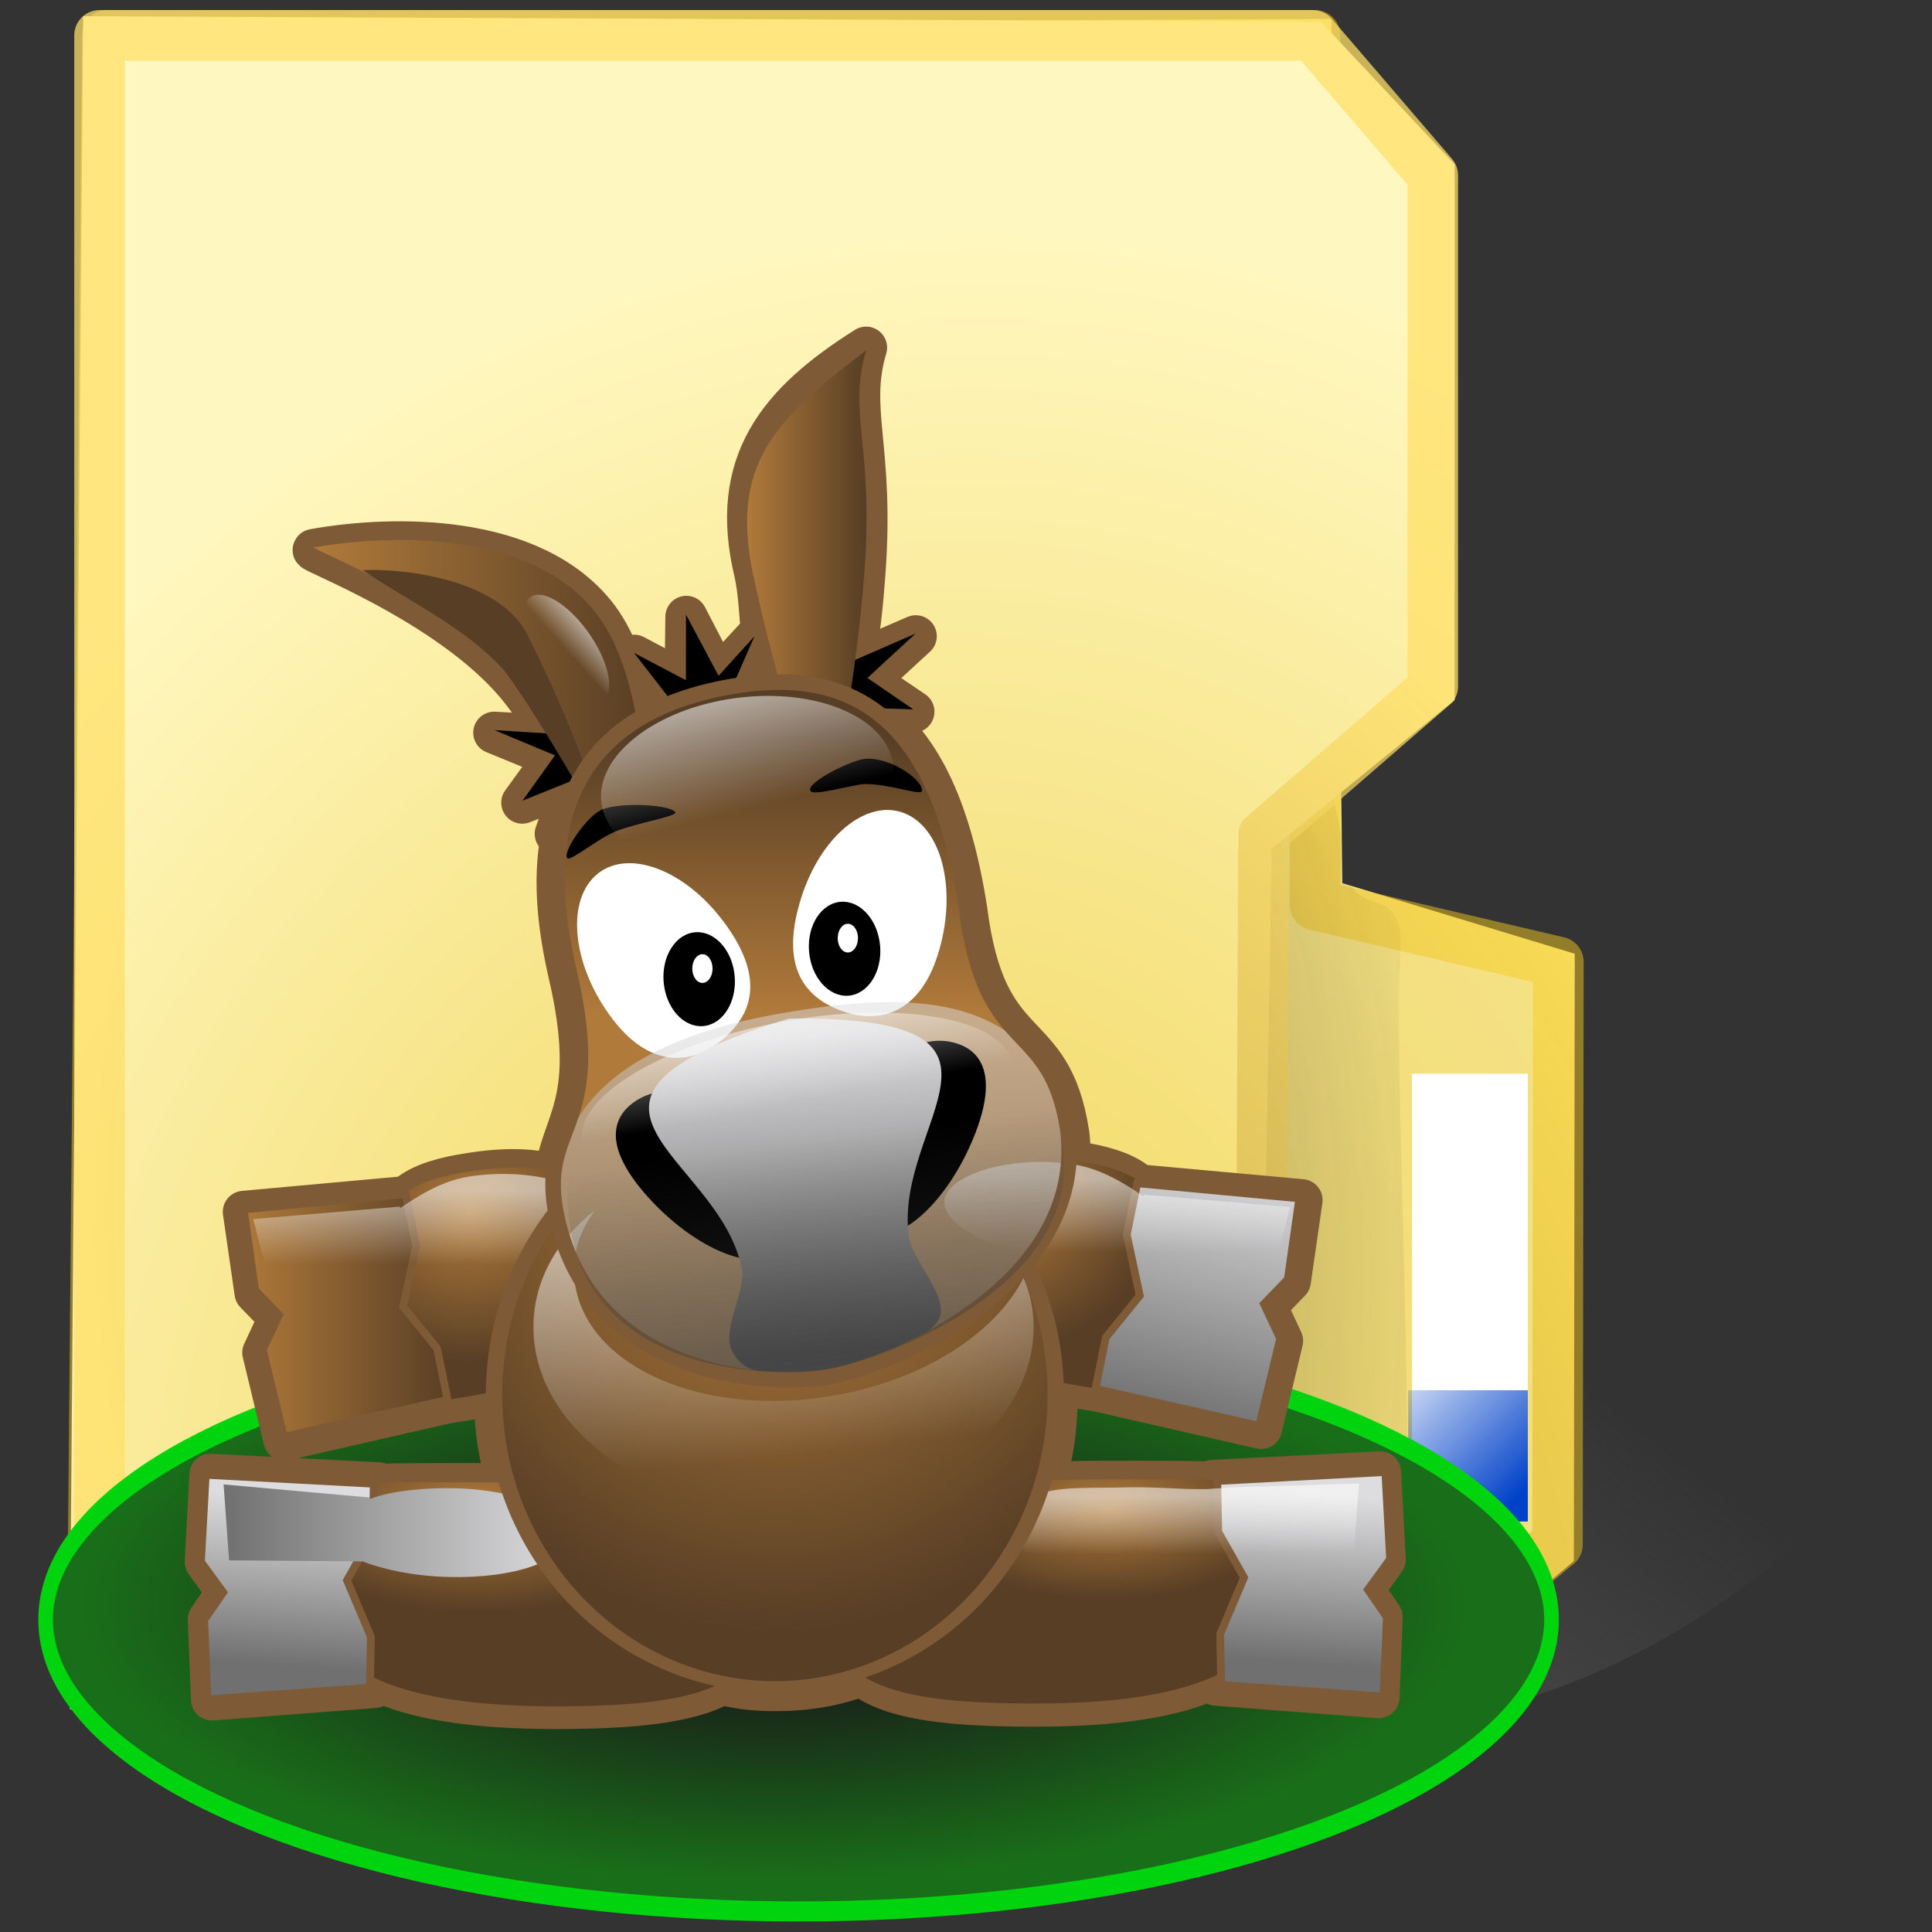 <?xml version="1.0" encoding="UTF-8" standalone="no"?>
<!-- Created with Inkscape (http://www.inkscape.org/) -->

<svg
   width="256mm"
   height="256mm"
   viewBox="0 0 256 256"
   version="1.1"
   id="svg1"
   inkscape:version="1.3.2 (091e20ef0f, 2023-11-25)"
   xml:space="preserve"
   sodipodi:docname="folder-amule-symbolic.svg"
   xmlns:inkscape="http://www.inkscape.org/namespaces/inkscape"
   xmlns:sodipodi="http://sodipodi.sourceforge.net/DTD/sodipodi-0.dtd"
   xmlns:xlink="http://www.w3.org/1999/xlink"
   xmlns="http://www.w3.org/2000/svg"
   xmlns:svg="http://www.w3.org/2000/svg"
   xmlns:rdf="http://www.w3.org/1999/02/22-rdf-syntax-ns#"
   xmlns:cc="http://creativecommons.org/ns#"
   xmlns:dc="http://purl.org/dc/elements/1.1/"><rect x="0" y="0" width="256" height="256" fill="#333333" stroke="none"/><defs
     id="defs1"><linearGradient
       id="linearGradient17"
       inkscape:collect="always"><stop
         style="stop-color:#f0d456;stop-opacity:1;"
         offset="0"
         id="stop17" /><stop
         style="stop-color:#fff7bf;stop-opacity:1;"
         offset="1"
         id="stop18" /></linearGradient><linearGradient
       id="linearGradient14"
       inkscape:collect="always"><stop
         style="stop-color:#ad8222;stop-opacity:0.671;"
         offset="0"
         id="stop13" /><stop
         style="stop-color:#ffd21f;stop-opacity:0.464;"
         offset="1"
         id="stop14" /></linearGradient><linearGradient
       id="linearGradient10"
       inkscape:collect="always"><stop
         style="stop-color:#000000;stop-opacity:1;"
         offset="0"
         id="stop7" /><stop
         style="stop-color:#333333;stop-opacity:0;"
         offset="1"
         id="stop10" /></linearGradient><linearGradient
       id="linearGradient8"
       inkscape:collect="always"><stop
         style="stop-color:#0041c9;stop-opacity:1;"
         offset="0"
         id="stop8" /><stop
         style="stop-color:#0041c9;stop-opacity:0;"
         offset="1"
         id="stop9" /></linearGradient><linearGradient
       id="linearGradient4"
       inkscape:collect="always"><stop
         style="stop-color:#545454;stop-opacity:1;"
         offset="0"
         id="stop5" /><stop
         style="stop-color:#545454;stop-opacity:0;"
         offset="1"
         id="stop6" /></linearGradient><linearGradient
       id="linearGradient2"
       inkscape:collect="always"><stop
         style="stop-color:#bd9d3e;stop-opacity:0.654;"
         offset="0"
         id="stop3" /><stop
         style="stop-color:#ffe067;stop-opacity:0.738;"
         offset="1"
         id="stop4" /></linearGradient><linearGradient
       id="linearGradient1"
       inkscape:collect="always"><stop
         style="stop-color:#f1da68;stop-opacity:1;"
         offset="0"
         id="stop1" /><stop
         style="stop-color:#f6e699;stop-opacity:1;"
         offset="1"
         id="stop2" /></linearGradient><radialGradient
       inkscape:collect="always"
       xlink:href="#linearGradient2"
       id="radialGradient4"
       cx="117.177"
       cy="193.483"
       fx="117.177"
       fy="193.483"
       r="84.009"
       gradientTransform="matrix(1.238,-0.605,0.855,1.752,-176.679,-54.046)"
       gradientUnits="userSpaceOnUse" /><linearGradient
       inkscape:collect="always"
       xlink:href="#linearGradient4"
       id="linearGradient6"
       x1="121.875"
       y1="231.455"
       x2="173.343"
       y2="165.631"
       gradientUnits="userSpaceOnUse" /><linearGradient
       inkscape:collect="always"
       xlink:href="#linearGradient8"
       id="linearGradient9"
       x1="205.263"
       y1="215.954"
       x2="186.02"
       y2="196.71"
       gradientUnits="userSpaceOnUse" /><radialGradient
       inkscape:collect="always"
       xlink:href="#linearGradient1"
       id="radialGradient9"
       gradientUnits="userSpaceOnUse"
       gradientTransform="matrix(1.613,-0.931,1.051,1.821,-229.08,-14.216)"
       cx="113.845"
       cy="173.954"
       fx="113.845"
       fy="173.954"
       r="80.509" /><radialGradient
       inkscape:collect="always"
       xlink:href="#linearGradient14"
       id="radialGradient10"
       gradientUnits="userSpaceOnUse"
       gradientTransform="matrix(1.238,-0.605,0.855,1.752,-176.679,-54.046)"
       cx="111.641"
       cy="194.624"
       fx="111.641"
       fy="194.624"
       r="84.009" /><radialGradient
       inkscape:collect="always"
       xlink:href="#linearGradient10"
       id="radialGradient1"
       cx="30.96"
       cy="178.49"
       fx="30.96"
       fy="178.49"
       r="88.69"
       gradientTransform="matrix(1.91,0.249,-0.287,2.206,23.114,-210.419)"
       gradientUnits="userSpaceOnUse" /><radialGradient
       inkscape:collect="always"
       xlink:href="#linearGradient17"
       id="radialGradient18"
       cx="127.704"
       cy="192.545"
       fx="127.704"
       fy="192.545"
       r="95.89"
       gradientTransform="matrix(1.447,0.759,-0.841,1.604,95.956,-195.713)"
       gradientUnits="userSpaceOnUse" /><radialGradient
       xlink:href="#linearGradient980"
       id="radialGradient699"
       cx="25.139"
       cy="227.045"
       r="34.294"
       fx="25.139"
       fy="227.045"
       gradientTransform="scale(1.858,0.538)"
       gradientUnits="userSpaceOnUse" /><linearGradient
       id="linearGradient980"><stop
         style="stop-color:#190019;stop-opacity:1;"
         offset="0"
         id="stop981" /><stop
         style="stop-color:#196f19;stop-opacity:1;"
         offset="1"
         id="stop982" /></linearGradient><radialGradient
       xlink:href="#linearGradient676"
       id="radialGradient697"
       cx="60.209"
       cy="138.071"
       r="10.553"
       fx="60.209"
       fy="138.071"
       gradientTransform="scale(1.437,0.696)"
       gradientUnits="userSpaceOnUse" /><linearGradient
       id="linearGradient676"><stop
         style="stop-color:#b07a3a;stop-opacity:1;"
         offset="0"
         id="stop677-8" /><stop
         style="stop-color:#573e25;stop-opacity:1;"
         offset="1"
         id="stop678" /></linearGradient><linearGradient
       inkscape:collect="always"
       xlink:href="#linearGradient703"
       id="linearGradient1-9"
       x1="110.975"
       y1="95.351"
       x2="111.641"
       y2="83.372"
       gradientTransform="scale(0.881,1.135)"
       gradientUnits="userSpaceOnUse" /><linearGradient
       id="linearGradient703"><stop
         style="stop-color:#707070;stop-opacity:1;"
         offset="0"
         id="stop704" /><stop
         style="stop-color:#dddddf;stop-opacity:1;"
         offset="1"
         id="stop705" /></linearGradient><radialGradient
       xlink:href="#linearGradient676"
       id="radialGradient698"
       cx="25.241"
       cy="137.984"
       r="12.182"
       fx="25.241"
       fy="137.984"
       gradientTransform="scale(1.437,0.696)"
       gradientUnits="userSpaceOnUse" /><linearGradient
       xlink:href="#linearGradient703"
       id="linearGradient694"
       x1="18.274"
       y1="95.546"
       x2="18.94"
       y2="83.567"
       gradientTransform="scale(0.881,1.135)"
       gradientUnits="userSpaceOnUse" /><radialGradient
       inkscape:collect="always"
       xlink:href="#linearGradient676"
       id="radialGradient1-6"
       cx="33.492"
       cy="76.618"
       fx="33.492"
       fy="76.618"
       r="12.712"
       gradientTransform="scale(1.058,0.945)"
       gradientUnits="userSpaceOnUse" /><linearGradient
       id="linearGradient2-3"
       gradientTransform="scale(0.92,1.087)"
       x1="18.314"
       y1="64.926"
       x2="36.906"
       y2="64.926"
       gradientUnits="userSpaceOnUse"><stop
         style="stop-color:#b07a3a;stop-opacity:1;"
         offset="0"
         id="stop1-6" /><stop
         style="stop-color:#573e25;stop-opacity:1;"
         offset="1"
         id="stop2-7-5" /></linearGradient><radialGradient
       xlink:href="#linearGradient676"
       id="radialGradient696"
       cx="73.205"
       cy="75.682"
       r="12.712"
       fx="73.205"
       fy="75.682"
       gradientTransform="scale(1.058,0.945)"
       gradientUnits="userSpaceOnUse" /><linearGradient
       inkscape:collect="always"
       xlink:href="#linearGradient812"
       id="linearGradient3-6"
       x1="48.385"
       y1="182.65"
       x2="48.427"
       y2="191.466"
       gradientTransform="scale(1.92,0.521)"
       gradientUnits="userSpaceOnUse" /><linearGradient
       id="linearGradient812"><stop
         style="stop-color:#ffffff;stop-opacity:0.553;"
         offset="0"
         id="stop813" /><stop
         style="stop-color:#ffffff;stop-opacity:0;"
         offset="1"
         id="stop814" /></linearGradient><linearGradient
       xlink:href="#linearGradient703"
       id="linearGradient675-1"
       x1="101.372"
       y1="82.268"
       x2="105.635"
       y2="62.224"
       gradientTransform="scale(0.92,1.087)"
       gradientUnits="userSpaceOnUse" /><linearGradient
       id="linearGradient4-5"
       gradientTransform="scale(1.92,0.521)"
       x1="8.123"
       y1="180.875"
       x2="22.421"
       y2="180.875"
       gradientUnits="userSpaceOnUse"><stop
         style="stop-color:#707070;stop-opacity:1;"
         offset="0"
         id="stop3-3" /><stop
         style="stop-color:#dddddf;stop-opacity:1;"
         offset="1"
         id="stop4-5-2" /></linearGradient><linearGradient
       inkscape:collect="always"
       xlink:href="#linearGradient812"
       id="linearGradient5-02"
       x1="18.576"
       y1="120.242"
       x2="18.623"
       y2="130.293"
       gradientTransform="scale(1.705,0.587)"
       gradientUnits="userSpaceOnUse" /><radialGradient
       xlink:href="#linearGradient676"
       id="radialGradient695"
       cx="308.716"
       cy="295.02"
       r="38.11"
       fx="308.716"
       fy="295.02"
       gradientTransform="scale(0.815,1.227)"
       gradientUnits="userSpaceOnUse" /><linearGradient
       xlink:href="#linearGradient676"
       id="linearGradient680"
       gradientTransform="scale(0.934,1.071)"
       x1="24.478"
       y1="17.097"
       x2="53.135"
       y2="17.097"
       gradientUnits="userSpaceOnUse" /><linearGradient
       xlink:href="#linearGradient676"
       id="linearGradient679"
       gradientTransform="scale(0.512,1.952)"
       x1="112.58"
       y1="1.573"
       x2="131.318"
       y2="1.573"
       gradientUnits="userSpaceOnUse" /><linearGradient
       xlink:href="#linearGradient676"
       id="linearGradient649"
       x1="72.467"
       y1="48.528"
       x2="72.467"
       y2="29.315"
       gradientTransform="scale(0.86,1.163)"
       gradientUnits="userSpaceOnUse" /><linearGradient
       xlink:href="#linearGradient812"
       id="linearGradient848"
       x1="51.151"
       y1="118.599"
       x2="51.199"
       y2="128.65"
       gradientTransform="scale(1.705,0.587)"
       gradientUnits="userSpaceOnUse" /><linearGradient
       xlink:href="#linearGradient812"
       id="linearGradient816"
       x1="45.17"
       y1="94.74"
       x2="49.417"
       y2="118.306"
       gradientTransform="scale(1.292,0.774)"
       gradientUnits="userSpaceOnUse" /><linearGradient
       xlink:href="#linearGradient703"
       id="linearGradient681"
       x1="54.122"
       y1="99.152"
       x2="53.696"
       y2="66.149"
       gradientTransform="scale(1.168,0.856)"
       gradientUnits="userSpaceOnUse" /><linearGradient
       xlink:href="#linearGradient660"
       id="linearGradient659-8"
       x1="64.442"
       y1="76.155"
       x2="63.012"
       y2="53.064"
       gradientTransform="scale(0.906,1.103)"
       gradientUnits="userSpaceOnUse" /><linearGradient
       id="linearGradient660"><stop
         style="stop-color:#4c4c4c;stop-opacity:1;"
         offset="0"
         id="stop661-5" /><stop
         style="stop-color:#dddddf;stop-opacity:1;"
         offset="1"
         id="stop662" /></linearGradient><linearGradient
       xlink:href="#linearGradient812"
       id="linearGradient695"
       x1="272.714"
       y1="489.518"
       x2="274.315"
       y2="497.948"
       gradientTransform="scale(1.327,0.754)"
       gradientUnits="userSpaceOnUse" /><linearGradient
       xlink:href="#linearGradient820"
       id="linearGradient819"
       x1="56.595"
       y1="97.992"
       x2="52.87"
       y2="77.346"
       gradientTransform="scale(1.163,0.86)"
       gradientUnits="userSpaceOnUse" /><linearGradient
       id="linearGradient820"><stop
         style="stop-color:#3f3f3f;stop-opacity:1;"
         offset="0"
         id="stop821" /><stop
         style="stop-color:#3f3f3f;stop-opacity:0;"
         offset="1"
         id="stop822" /></linearGradient><linearGradient
       xlink:href="#linearGradient812"
       id="linearGradient853-0"
       x1="498.811"
       y1="255.803"
       x2="494.498"
       y2="256.7"
       gradientTransform="scale(0.707,1.414)"
       gradientUnits="userSpaceOnUse" /><linearGradient
       xlink:href="#linearGradient812"
       id="linearGradient811"
       x1="273.937"
       y1="525.124"
       x2="273.664"
       y2="532.9"
       gradientTransform="scale(1.335,0.749)"
       gradientUnits="userSpaceOnUse" /></defs><sodipodi:namedview
     id="base"
     pagecolor="#ffffff"
     bordercolor="#000000"
     borderopacity="0.3"
     inkscape:pageopacity="0.0"
     inkscape:pageshadow="2"
     inkscape:zoom="0.98994949"
     inkscape:cx="505.07627"
     inkscape:cy="476.792"
     inkscape:document-units="mm"
     inkscape:showpageshadow="2"
     inkscape:pagecheckerboard="0"
     inkscape:deskcolor="#d1d1d1"
     inkscape:current-layer="svg1"
     showguides="true" /><g
     id="g7"
     style="display:inline"
     transform="matrix(0.957,0,0,0.957,3.96,-7.616)"
     inkscape:label="folder-symbolic"><path
       id="rect4"
       style="fill:url(#linearGradient6);stroke-width:7;stroke-linecap:round;stroke-linejoin:round;stroke-miterlimit:5"
       d="m 87.664,202.59 c 54.609,5.551 158.368,-48.886 163.294,13.446 -18.314,17.721 -40.148,30.205 -71.113,32.068 L 10.691,240.543 Z"
       sodipodi:nodetypes="ccccc"
       inkscape:label="shadowbottom" /><g
       id="rect1"
       inkscape:label="back"><path
         style="color:#000000;fill:url(#radialGradient9);stroke-linecap:round;stroke-linejoin:round;stroke-miterlimit:5;-inkscape-stroke:none"
         d="m 7.689,11.339 172.525,-0.756 1.512,119.654 32.176,9.776 -0.124,84.089 -24.741,20.907 -183.486,-0.378 z"
         id="path16"
         inkscape:label="colorhead"
         sodipodi:nodetypes="cccccccc" /><g
         id="g9"
         inkscape:label="lable"
         style="display:inline"><path
           id="rect7"
           style="display:inline;fill:#ffffff;fill-opacity:1;stroke-width:7;stroke-linecap:round;stroke-linejoin:round;stroke-miterlimit:5"
           d="m 191.365,156.62 h 16.036 v 60.937 h -16.036 z"
           sodipodi:nodetypes="ccccc" /><path
           id="rect8"
           style="fill:url(#linearGradient9);stroke-width:7;stroke-linecap:round;stroke-linejoin:round;stroke-miterlimit:5"
           d="m 190.83,200.452 h 16.571 v 18.174 h -16.571 z" /></g><path
         style="color:#000000;fill:url(#radialGradient10);stroke-linecap:round;stroke-linejoin:round;stroke-miterlimit:5;-inkscape-stroke:none"
         d="M 10.713,9.352 C 8.793,9.352 7.231,10.898 7.213,12.818 L 5.074,242.33 c -0.018,1.946 1.554,3.533 3.5,3.533 H 186.958 c 0.671,-2.6e-4 1.328,-0.193 1.893,-0.557 l 24.551,-20.529 c 1,-0.643 1.605,-1.749 1.607,-2.938 l 0.125,-80.688 c 0.002,-1.627 -1.118,-3.041 -2.703,-3.412 l -30.986,-7.254 V 12.852 c -1.9e-4,-1.933 -1.567,-3.5 -3.5,-3.5 z m 3.467,7 H 174.445 V 133.26 c 7e-5,1.626 1.12,3.038 2.703,3.408 l 30.982,7.254 -0.117,76 -22.085,18.941 H 12.107 Z"
         id="path17"
         inkscape:label="frame"
         sodipodi:nodetypes="ccccccccccccccccccccccc" /><path
         id="path6"
         style="display:inline;fill:url(#radialGradient1);stroke-width:7;stroke-linecap:round;stroke-linejoin:round;stroke-miterlimit:5"
         d="M 9.233,10.901 C 73.572,12.034 162.685,15.731 173.24,37.109 c 0,0 -3.369,35.512 8.601,87.325 -0.215,13.488 8.879,3.458 7.893,16.108 -0.986,12.651 2.382,75.777 0.338,85.907 -4.088,20.26 -21.61,18.85 -31.653,18.926 L 7.694,242.665 Z"
         sodipodi:nodetypes="cccccccc"
         inkscape:label="shadowinside" /></g><g
       id="path4"
       inkscape:label="front"
       style="display:inline"><path
         style="color:#000000;display:inline;fill:url(#radialGradient18);stroke-linecap:round;stroke-linejoin:round;stroke-miterlimit:5;-inkscape-stroke:none"
         d="M 7.376,10.205 178.745,10.961 197.266,30.711 v 74.178 l -25.324,20.6 -2.046,119.402 -164.409,-1.512 z"
         id="path14"
         inkscape:label="colorhead"
         sodipodi:nodetypes="cccccccc" /><path
         style="color:#000000;fill:url(#radialGradient4);stroke-linecap:round;stroke-linejoin:round;stroke-miterlimit:5;-inkscape-stroke:none"
         d="M 9.645,9.352 C 7.712,9.352 6.145,10.919 6.145,12.852 V 241.868 c 1.933e-4,1.933 1.567,3.5 3.5,3.5 L 170.273,246.502 c 1.927,-1.7e-4 3.491,-1.558 3.5,-3.484 l 0.529,-118.175 22.663,-19.645 c 0.503,-0.623 0.777,-1.399 0.777,-2.199 V 32.223 c -5.3e-4,-0.836 -0.301,-1.645 -0.846,-2.279 L 180.266,10.57 C 179.601,9.797 178.631,9.352 177.611,9.352 Z M 13.145,16.352 H 176.002 l 14.74,17.168 v 68.242 l -22.659,19.639 c -0.498,0.618 -0.772,1.388 -0.775,2.182 l -0.52,115.92 -153.644,-1.134 z"
         id="path15"
         inkscape:label="frame"
         sodipodi:nodetypes="ccccccccccccccccccccccc" /></g></g><g
     id="g1"
     inkscape:label="org-gnome-amule"
     transform="matrix(1.649,0,0,1.649,3.908,41.348)"><ellipse
       style="fill:url(#radialGradient699);fill-opacity:1;fill-rule:evenodd;stroke:#00d40e;stroke-width:1pt;stroke-linecap:butt;stroke-linejoin:miter;stroke-opacity:1"
       id="path977"
       transform="matrix(0.882,0,0,1.208,18.583,-43.713)"
       cx="48.999"
       cy="123.17"
       rx="68.599"
       ry="19.407" /><path
       style="font-size:12px;fill:none;fill-rule:evenodd;stroke:#7e5a36;stroke-width:3.375;stroke-linecap:round;stroke-linejoin:round;stroke-dasharray:none;stroke-opacity:1"
       d="m 82.53,87.299 c 0,2.375 -0.312,4.688 -1.062,6.812 1.875,-0.125 4,-0.125 6.125,-0.125 3.188,0 5.625,0 7.438,0.062 v -0.125 l 13.5,-0.687 0.375,7 -1.75,2.438 1.5,2.188 -0.25,6.438 -13.062,-1 v -0.625 c -3.312,1.625 -8.25,2.312 -14.562,2.312 -7.062,0 -11.5,-0.562 -13.938,-2.438 -2.125,0.812 -4.438,1.188 -6.875,1.188 -1.5,0 -2.938,-0.125 -4.312,-0.5 -2.625,1.438 -6.938,1.938 -13.375,1.938 -6.312,0 -11.25,-0.688 -14.562,-2.312 v 0.625 l -13.062,1 -0.25,-6.438 1.5,-2.188 -1.75,-2.438 0.375,-7 13.5,0.687 v 0.125 c 1.812,-0.062 4.25,-0.062 7.438,-0.062 1.062,0 2.125,0 3,0.062 -0.688,-2.187 -1.062,-4.5 -1.062,-6.937 0,-0.125 0,-0.188 0,-0.312 0,0 -0.062,0 -0.062,0 -1.625,0.312 -2.875,0.5 -3.75,0.625 l -13.125,3 -1.688,-7 1.312,-2.812 -1.938,-2 -0.938,-6.5 13.062,-1.188 c 0.875,-0.812 2.312,-1.375 4.438,-1.75 2.812,-0.5 5.438,-0.625 7.562,0.062 0.375,-4.312 3.562,-5.75 1.062,-16.375 -1.125,-4.938 -1.188,-8.875 -0.312,-12 l -0.75,0.875 1.5,-4.125 -4.188,1.625 2.625,-3.625 -4.875,-2 4.562,0.25 c -0.875,-1.625 -1.812,-3 -2.812,-4.188 -5.5,-6.5 -16.75,-10.688 -16.25,-10.75 6.25,-1.125 17.625,-1.375 22.812,5.438 1.625,2.188 2.625,5.312 3.062,8.625 0.875,-0.625 1.875,-1.125 3.125,-1.375 l -3.25,-4.187 4.125,2.188 0.062,-5.312 2.562,4.938 2.938,-3.188 -1.812,4.062 c 1.125,-0.188 2.312,-0.375 3.188,-0.063 -1,-2.25 -0.722,-6.47 -1.347,-9.283 -2.125,-8.812 1.872,-13.65 8.916,-18.096 -1.5,5.062 0.618,7.942 -0.132,18.129 -0.188,2.562 -0.438,5.125 -0.938,7.25 l 5.062,-2.188 -3.875,3.562 3.688,2.5 -3.625,-0.125 c 3.938,2.438 6.562,7.625 7.875,16.062 1.562,12.25 6.75,8.688 8.188,17.937 0.125,0.813 0.125,1.625 -0.125,2.313 0.438,-0.062 0.875,0.062 1.375,0.125 2.125,0.375 3.562,0.938 4.438,1.75 l 13.062,1.188 -0.938,6.5 -1.937,2 1.312,2.812 -1.687,7 -13.125,-3 c -0.812,-0.125 -1.938,-0.312 -3.438,-0.562 0.125,0.375 0.125,0.75 0.125,1.188 z"
       id="path969"
       sodipodi:nodetypes="ccccccccccccccccccccccccccccccccccccccccccccccccccccccccccccccccccccccccccccccccc" /><path
       style="font-size:12px;fill:url(#radialGradient697);fill-rule:evenodd;stroke:none;stroke-width:1.401"
       d="m 63.658,102.01 c 0,7.8 4.138,9.802 17.131,9.802 12.992,0 20.081,-2.913 20.081,-10.713 0,-7.8 -0.267,-7.29 -13.26,-7.29 -12.992,0 -23.952,0.401 -23.952,8.201 z"
       id="path778"
       sodipodi:nodetypes="ccccc" /><path
       style="font-size:12px;fill:url(#linearGradient1-9);fill-rule:evenodd;stroke:#7e5a36;stroke-width:0.625;stroke-dasharray:none;stroke-opacity:1"
       d="m 108.803,111.261 0.272,-6.382 -1.531,-2.219 1.79,-2.451 -0.387,-7 -13.503,0.72 0.078,4.097 2.073,3.668 -1.917,4.527 0.078,4.097 z"
       id="path779"
       sodipodi:nodetypes="ccccccccccc" /><path
       style="font-size:12px;fill:url(#radialGradient698);fill-rule:evenodd;stroke:none;stroke-width:1.401"
       d="m 59.452,102.231 c 0,7.8 -4.138,9.802 -17.131,9.802 -12.992,0 -20.081,-2.913 -20.081,-10.713 0,-7.8 0.267,-7.29 13.259,-7.29 12.992,0 23.952,0.401 23.952,8.201 z"
       id="path781"
       sodipodi:nodetypes="ccccc" /><path
       style="font-size:12px;fill:url(#linearGradient694);fill-rule:evenodd;stroke:#7e5a36;stroke-width:0.625;stroke-dasharray:none;stroke-opacity:1"
       d="m 14.307,111.483 -0.272,-6.382 1.531,-2.219 -1.79,-2.451 0.387,-7 13.503,0.72 -0.078,4.097 -2.073,3.668 1.917,4.527 -0.078,4.097 z"
       id="path782"
       sodipodi:nodetypes="ccccccccccc" /><path
       style="font-size:12px;fill:url(#radialGradient1-6);fill-rule:evenodd;stroke:none;stroke-width:1.03"
       d="m 49.027,76.574 c -1.322,-7.495 -7.217,-8.658 -14.314,-7.407 -7.097,1.251 -7.179,4.371 -5.857,11.867 1.322,7.495 1.381,6.979 8.478,5.728 7.097,-1.251 13.015,-2.692 11.693,-10.187 z"
       id="path784"
       sodipodi:nodetypes="ccccc" /><path
       style="font-size:12px;fill:url(#linearGradient2-3);fill-rule:evenodd;stroke:#7e5a36;stroke-width:0.625;stroke-dasharray:none;stroke-opacity:1"
       d="m 17.209,72.102 0.922,6.499 1.922,1.99 -1.306,2.776 1.685,7.014 13.163,-2.971 -0.841,-4.13 -2.725,-3.365 1.044,-4.896 -0.841,-4.131 z"
       id="path785"
       sodipodi:nodetypes="ccccccccccc" /><path
       style="font-size:12px;fill:url(#radialGradient696);fill-rule:evenodd;stroke:none;stroke-width:1.03"
       d="m 70.41,75.69 c 1.322,-7.495 7.217,-8.658 14.314,-7.407 7.097,1.251 7.179,4.371 5.857,11.867 -1.322,7.495 -1.381,6.979 -8.478,5.728 -7.097,-1.251 -13.015,-2.692 -11.693,-10.187 z"
       id="path787"
       sodipodi:nodetypes="ccccc" /><path
       style="font-size:12px;fill:url(#linearGradient3-6);fill-rule:evenodd;stroke-width:1"
       d="m 79.377,98.306 c -0.061,1.948 4.086,3.408 9.386,3.267 2.724,-0.072 5.167,-0.577 6.879,-1.251 l 10.744,-0.086 0.442,-6.101 -10.106,0.3 -1.81,0.126 c -1.653,0.115 -4.353,-0.181 -6.709,-0.119 -5.3,0.141 -8.916,-0.493 -8.826,3.863 z"
       id="path851"
       sodipodi:nodetypes="ccccccscc" /><path
       style="font-size:12px;fill:url(#linearGradient675-1);fill-rule:evenodd;stroke:#7e5a36;stroke-width:0.625;stroke-dasharray:none;stroke-opacity:1"
       d="m 102.036,71.219 -0.922,6.499 -1.922,1.99 1.306,2.776 -1.686,7.014 -13.163,-2.971 0.84,-4.13 2.725,-3.365 -1.044,-4.896 0.841,-4.131 z"
       id="path788"
       sodipodi:nodetypes="ccccccccccc" /><path
       style="font-size:12px;fill:url(#linearGradient4-5);fill-rule:evenodd;stroke-width:1"
       d="m 43.047,98.377 c 0.061,1.948 -4.086,3.408 -9.386,3.267 -2.724,-0.072 -5.167,-0.577 -6.879,-1.251 l -10.743,-0.086 -0.442,-6.101 11.761,1.053 0.004,0.126 c 1.524,-0.65 4.504,-0.934 6.86,-0.871 5.3,0.141 8.765,1.915 8.826,3.863 z"
       id="path850"
       sodipodi:nodetypes="ccccccccc" /><path
       style="font-size:12px;fill:url(#linearGradient5-02);fill-rule:evenodd;stroke-width:1"
       d="m 45.736,72.227 c 0.398,1.908 -3.432,4.065 -8.676,4.847 -2.695,0.402 -5.188,0.329 -6.992,-0.037 l -10.595,1.781 -1.495,-5.931 11.765,-1.005 0.026,0.123 c 1.388,-0.905 3.288,-2.201 5.619,-2.549 5.244,-0.781 9.95,0.863 10.348,2.771 z"
       id="path847"
       sodipodi:nodetypes="ccccccccc" /><ellipse
       style="fill:url(#radialGradient695);fill-opacity:1;fill-rule:evenodd;stroke:#7e5a36;stroke-width:1.245;stroke-linecap:butt;stroke-linejoin:miter;stroke-dasharray:none;stroke-opacity:1"
       id="path790"
       transform="matrix(1.056,0,0,0.722,-205.534,-189.016)"
       cx="251.355"
       cy="382.282"
       rx="21.373"
       ry="32.511" /><path
       style="font-size:12px;fill-rule:evenodd"
       d="m 39.62,39.261 2.605,-3.637 -4.855,-2.027 11.312,0.696 -6.371,7.449 1.487,-4.161 z"
       id="path792"
       sodipodi:nodetypes="ccccccc" /><path
       style="font-size:12px;fill:url(#linearGradient680);fill-rule:evenodd;stroke:none;stroke-width:1.25"
       d="m 22.873,18.91 c 6.244,-1.098 17.621,-1.383 22.768,5.445 5.322,7.058 3.81,24.62 3.658,24.644 C 48.969,49.279 44.589,36.258 39.085,29.7 33.582,23.141 22.34,18.965 22.873,18.91 Z"
       id="path793"
       sodipodi:nodetypes="csccc" /><path
       style="font-size:12px;fill:#573e25;fill-opacity:1;fill-rule:evenodd"
       d="m 45.242,40.026 c 0.773,-1.081 -2.969,-9.631 -5.149,-13.915 -2.089,-4.604 -9.913,-5.532 -13.318,-5.372 3.622,2.478 8.287,4.595 11.401,8.104 3.142,4.209 7.766,12.717 7.065,11.183 z"
       id="path794"
       sodipodi:nodetypes="cscsc" /><path
       style="font-size:12px;fill-rule:evenodd"
       d="m 52.754,24.319 -0.005,5.266 -4.167,-2.192 5.803,7.473 3.874,-8.816 -2.889,3.179 z"
       id="path795"
       sodipodi:nodetypes="ccccccc" /><path
       style="font-size:12px;fill-rule:evenodd"
       d="m 71.022,31.929 -3.692,-2.526 3.869,-3.566 -10.392,4.523 8.535,4.821 -2.821,-3.401 z"
       id="path796"
       sodipodi:nodetypes="ccccccc" /><path
       style="font-size:12px;fill:url(#linearGradient679);fill-rule:evenodd;stroke-width:1.25"
       d="M 67.233,3.072 C 59.993,8.619 55.989,12.165 58.332,21.918 60.164,30.337 63.034,39.31 63.989,39.652 64.47,39.853 66.438,29.809 67.095,20.793 67.837,10.614 65.737,8.125 67.233,3.072 Z"
       id="path983"
       sodipodi:nodetypes="ccccc" /><path
       style="font-size:12px;fill:url(#linearGradient649);fill-rule:evenodd;stroke-width:0.988;stroke-opacity:0.919"
       d="m 75.444,47.821 c 1.542,12.287 6.77,8.718 8.157,17.925 1.46,12.389 -14.168,18.898 -19.204,19.787 -5.036,0.888 -18.983,-0.032 -21.823,-12.629 -1.783,-7.869 4.038,-6.784 0.909,-20.058 -3.45,-14.714 2.94,-20.998 13.012,-22.774 10.072,-1.776 16.697,2.766 18.949,17.75 z"
       id="path798"
       sodipodi:nodetypes="cscsscs" /><path
       style="font-size:12px;fill-rule:evenodd;stroke-width:1"
       d="m 51.895,40.207 c 0.116,0.314 -2.933,0.81 -4.701,1.486 -1.442,0.551 -3.758,2.499 -3.982,2.186 -0.387,-0.549 1.654,-3.474 2.831,-3.919 1.672,-0.632 5.633,-0.332 5.852,0.247 z"
       id="path799"
       sodipodi:nodetypes="cssss" /><path
       style="font-size:12px;fill-rule:evenodd;stroke-width:1"
       d="m 67.239,35.89 c 2.047,-0.087 4.626,1.765 4.466,2.6 -0.077,0.399 -2.566,-0.578 -4.559,-0.563 -0.967,0.015 -4.212,1.032 -4.409,0.533 -0.301,-0.7 3.427,-2.524 4.502,-2.57 z"
       id="path800"
       sodipodi:nodetypes="cssss" /><path
       style="font-size:12px;fill:#ffffff;fill-rule:evenodd"
       d="m 55.64,48.81 c 3.2,4.163 2.761,7.166 0.343,9.388 -2.418,2.222 -5.899,2.821 -9.098,-1.342 -3.2,-4.163 -3.833,-9.339 -1.416,-11.561 2.418,-2.222 6.971,-0.648 10.171,3.515 z"
       id="path801"
       sodipodi:nodetypes="ccccc" /><path
       style="font-size:12px;fill:#ffffff;fill-rule:evenodd"
       d="m 62.01,47.076 c -1.583,5.006 -0.143,7.678 2.888,8.939 3.032,1.261 6.508,0.634 8.09,-4.372 1.583,-5.006 0.408,-10.087 -2.624,-11.348 -3.032,-1.261 -6.773,1.775 -8.355,6.781 z"
       id="path803"
       sodipodi:nodetypes="ccccc" /><path
       style="font-size:12px;fill:url(#linearGradient848);fill-rule:evenodd;stroke-width:1"
       d="m 73.54,71.263 c -0.398,1.908 3.432,4.065 8.676,4.847 2.695,0.402 5.188,0.329 6.992,-0.037 l 10.595,1.781 1.495,-5.931 -11.766,-1.005 -0.026,0.123 c -1.388,-0.905 -3.288,-2.201 -5.619,-2.549 -5.244,-0.781 -9.95,0.863 -10.348,2.771 z"
       id="path849"
       sodipodi:nodetypes="ccccccccc" /><path
       style="font-size:12px;fill:url(#linearGradient816);fill-rule:evenodd;stroke-width:1"
       d="m 80.682,81.556 c 0,8.125 -9,14.688 -20.062,14.688 -11.125,0 -20.125,-6.563 -20.125,-14.688 0,-3.625 1.812,-6.938 4.938,-9.375 -1.438,1.938 -1.938,4.062 -1.562,6.125 1.188,6.625 10.5,10.562 20.812,8.75 7.188,-1.25 12.938,-5 15.188,-9.438 0.562,1.25 0.812,2.562 0.812,3.938 z"
       id="path835" /><path
       style="font-size:12px;fill:url(#linearGradient681);fill-opacity:0.5;fill-rule:evenodd;stroke-width:0.988;stroke-opacity:0.919"
       d="M 83.68,67.089 C 85.467,78.394 69.279,84.671 64.243,85.559 59.207,86.447 44.788,85.906 42.654,74.253 40.534,62.678 50.112,58.168 60.184,56.392 70.256,54.617 81.612,54.025 83.68,67.089 Z"
       id="path805"
       sodipodi:nodetypes="ccscs" /><path
       style="font-size:12px;fill-rule:evenodd;stroke-width:0.68"
       d="m 75.877,66.302 c 1.972,-4.861 0.713,-7.06 -1.71,-7.625 -2.423,-0.565 -5.094,0.717 -7.066,5.578 -1.972,4.861 -1.606,9.26 0.817,9.825 2.423,0.565 5.986,-2.917 7.958,-7.778 z"
       id="path806"
       sodipodi:nodetypes="ccccc" /><path
       style="font-size:12px;fill-rule:evenodd;stroke-width:0.68"
       d="m 49.72,71.138 c -3.516,-3.893 -3.085,-6.39 -1.001,-7.75 2.084,-1.36 5.032,-1.069 8.547,2.825 3.516,3.894 4.676,8.152 2.593,9.512 -2.084,1.36 -6.623,-0.694 -10.139,-4.587 z"
       id="path807"
       sodipodi:nodetypes="ccccc" /><path
       style="font-size:12px;fill:url(#linearGradient659-8);fill-rule:evenodd"
       d="m 70.661,74.301 c 0.239,1.744 2.713,4.25 2.572,6.115 -0.141,1.865 -5.176,3.716 -8.392,4.508 -6.01,1.06 -7.678,0.109 -8.44,-1.582 -0.763,-1.691 1.306,-4.918 0.793,-6.666 -1.972,-9.111 -17.758,-13.247 3.822,-19.911 21.014,-0.196 8.362,8.246 9.646,17.536 z"
       id="path808"
       sodipodi:nodetypes="cscsscs" /><path
       style="font-size:12px;fill:none;fill-rule:evenodd;stroke:#7e5a36;stroke-width:1.25;stroke-opacity:1"
       d="m 75.29,47.848 c 1.542,12.287 6.77,8.718 8.157,17.925 C 84.907,78.161 69.279,84.671 64.243,85.559 59.207,86.447 45.26,85.527 42.42,72.93 40.637,65.061 46.459,66.147 43.329,52.872 39.879,38.158 46.269,31.874 56.341,30.098 c 10.072,-1.776 16.697,2.766 18.949,17.75 z"
       id="path809"
       sodipodi:nodetypes="cscsscs" /><ellipse
       style="fill:url(#linearGradient695);fill-opacity:1;fill-rule:evenodd;stroke:none;stroke-width:1pt;stroke-linecap:butt;stroke-linejoin:miter;stroke-opacity:1"
       id="path815"
       transform="matrix(1.31,-0.172,0.178,1.358,-485.793,-407.33)"
       cx="364.051"
       cy="373.98"
       rx="8.949"
       ry="5.082" /><path
       style="font-size:12px;fill:url(#linearGradient819);fill-opacity:0.5;fill-rule:evenodd;stroke-width:0.988;stroke-opacity:0.919"
       d="m 83.022,66.972 c 1.72,10.976 -13.863,17.07 -18.711,17.933 -4.848,0.862 -18.729,0.336 -20.784,-10.977 -2.04,-11.238 7.18,-15.617 16.876,-17.341 9.697,-1.724 20.628,-2.299 22.619,10.386 z"
       id="path842"
       sodipodi:nodetypes="ccscs" /><ellipse
       style="fill:url(#linearGradient853-0);fill-opacity:1;fill-rule:evenodd;stroke:none;stroke-width:1pt;stroke-linecap:butt;stroke-linejoin:miter;stroke-opacity:1"
       id="path852"
       transform="matrix(0.591,-0.568,0.568,0.763,-370.111,-51.681)"
       cx="349.845"
       cy="363.61"
       rx="2.656"
       ry="5.313" /><ellipse
       style="font-size:12px;fill-rule:evenodd;stroke-width:1"
       id="path804"
       transform="matrix(1.438,-0.292,0.254,1.654,-487.479,-191.035)"
       cx="347.834"
       cy="207.838"
       rx="1.957"
       ry="2.258" /><ellipse
       style="fill:url(#linearGradient811);fill-opacity:1;fill-rule:evenodd;stroke:none;stroke-width:1pt;stroke-linecap:butt;stroke-linejoin:miter;stroke-opacity:1"
       id="path810"
       transform="matrix(1.893,-0.392,0.445,1.23,-813.256,-283.098)"
       cx="368.36"
       cy="399.17"
       rx="9.06"
       ry="5.082" /><ellipse
       style="fill:#ffffff;fill-opacity:1;fill-rule:evenodd;stroke:none;stroke-width:1pt;stroke-linecap:butt;stroke-linejoin:miter;stroke-opacity:1"
       id="path974"
       transform="matrix(0.923,0,0,1.062,26.568,-12.025)"
       cx="42.46"
       cy="58.694"
       rx="0.883"
       ry="1.087" /><ellipse
       style="font-size:12px;fill-rule:evenodd;stroke-width:1"
       id="path984"
       transform="matrix(1.438,-0.292,0.254,1.654,-499.164,-188.589)"
       cx="347.834"
       cy="207.838"
       rx="1.957"
       ry="2.258" /><ellipse
       style="fill:#ffffff;fill-opacity:1;fill-rule:evenodd;stroke:none;stroke-width:1pt;stroke-linecap:butt;stroke-linejoin:miter;stroke-opacity:1"
       id="path985"
       transform="matrix(0.923,0,0,1.062,14.883,-9.579)"
       cx="42.46"
       cy="58.694"
       rx="0.883"
       ry="1.087" /></g></svg>
